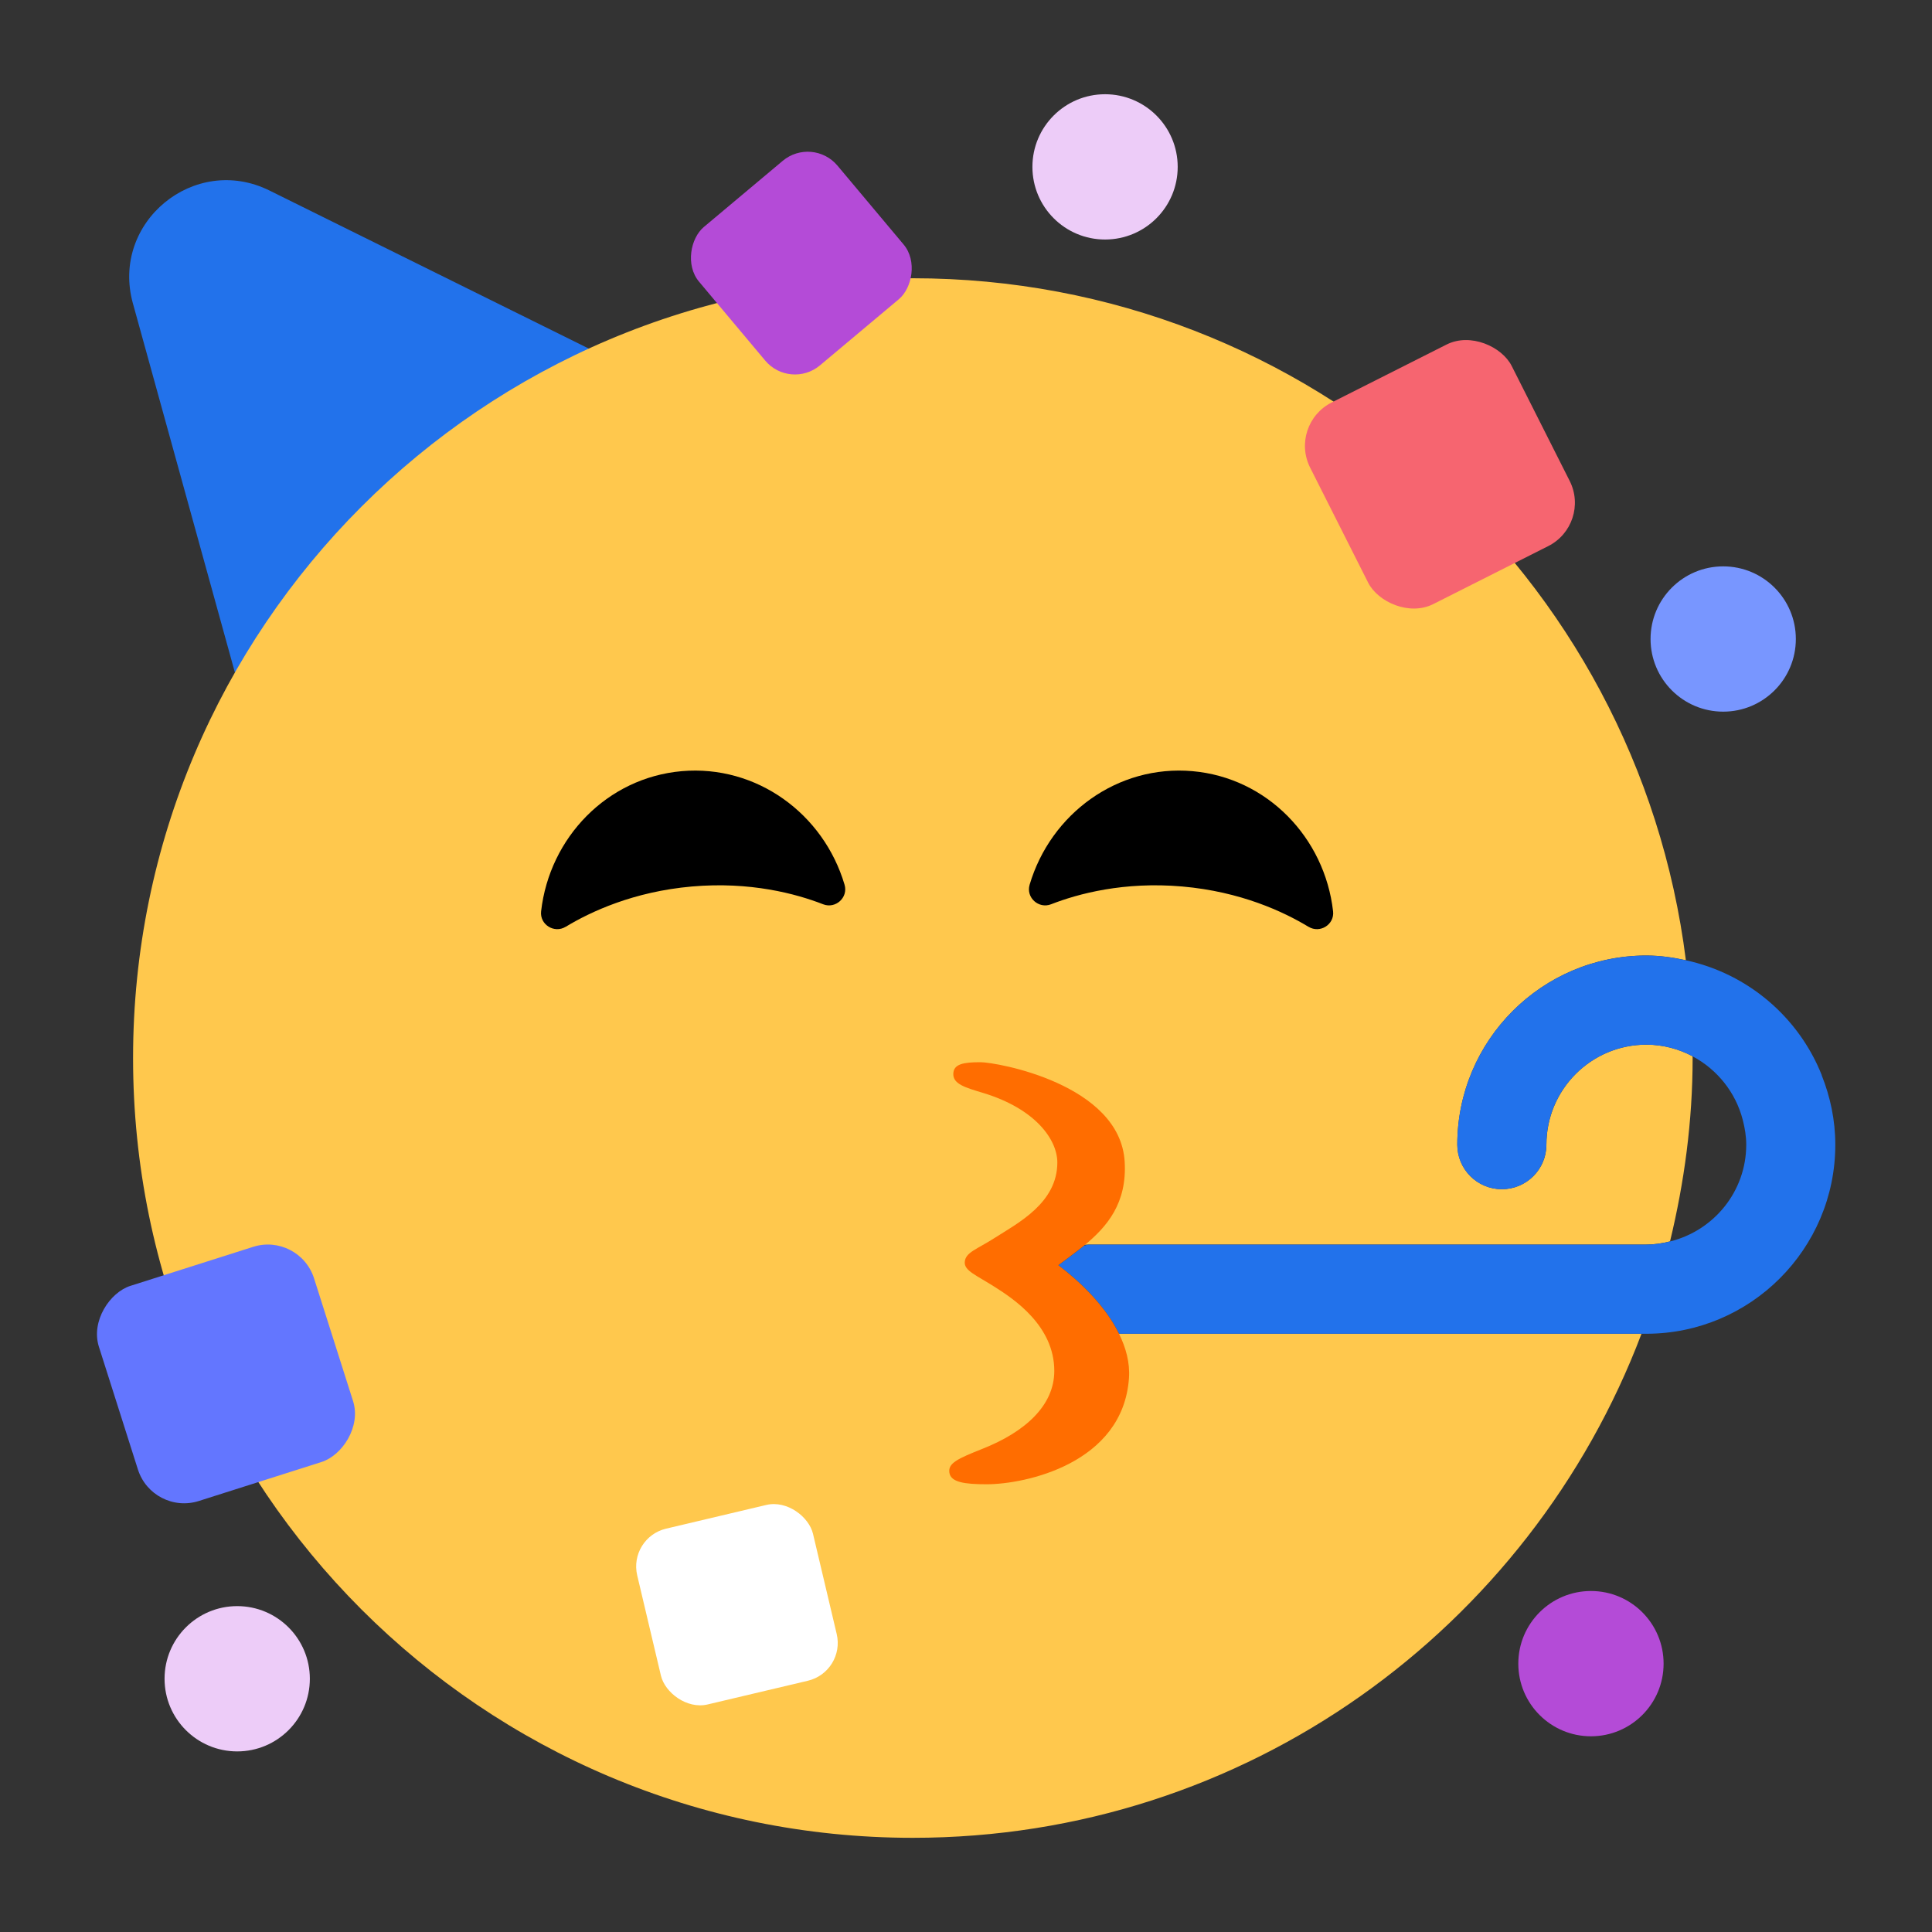 <?xml version="1.0" encoding="UTF-8"?><svg id="Layer_1" xmlns="http://www.w3.org/2000/svg" viewBox="0 0 40 40"><rect x="0" y="0" width="40" height="40" fill="#333333" stroke="none"/><g><path d="m2.751,6.279l2.809,10.165,9.469-7.822L5.578,3.944c-1.556-.77-3.29.662-2.827,2.336Z" fill="#2272eb"/><path d="m27.142,27.613h-4.595c-.51,0-.923-.413-.923-.923s.413-.923.923-.923h11.539c.17,0,.332-.026.49-.065.295-1.22.468-2.487.468-3.797,0-.013-.002-.024-.002-.037-.286-.151-.61-.24-.956-.24-1.141,0-2.069.928-2.069,2.07,0,.51-.413.923-.923.923s-.922-.413-.922-.923c0-2.159,1.756-3.915,3.914-3.915.282,0,.553.04.818.097-.998-7.958-7.775-14.119-16.004-14.119C9.983,5.761,2.755,12.989,2.755,21.906s7.228,16.144,16.144,16.144c6.904,0,12.779-4.342,15.087-10.437h-6.844Z" fill="#ffc84d"/><rect x="14.721" y="3.577" width="3.74" height="3.74" rx=".804" ry=".804" transform="translate(10.103 -10.765) rotate(50.014)" fill="#b44bd7"/><rect x="27.475" y="7.483" width="4.674" height="4.674" rx="1.004" ry="1.004" transform="translate(-1.228 14.478) rotate(-26.766)" fill="#f66570"/><rect x="13.388" y="31.354" width="3.74" height="3.74" rx=".804" ry=".804" transform="translate(-7.238 4.404) rotate(-13.308)" fill="#fff"/><rect x="2.341" y="26.109" width="4.674" height="4.674" rx="1.004" ry="1.004" transform="translate(30.371 15.37) rotate(72.366)" fill="#6376ff"/><path d="m37.718,22.261c-.477-1.2-1.53-2.103-2.815-2.38-.265-.057-.536-.097-.818-.097-2.159,0-3.914,1.756-3.914,3.915,0,.51.413.923.922.923s.923-.413.923-.923c0-1.141.928-2.07,2.069-2.07.346,0,.67.089.956.24.509.27.894.745,1.041,1.317.042.165.072.335.072.513,0,.972-.675,1.783-1.579,2.004-.158.039-.321.065-.49.065h-11.539c-.036,0-.067.017-.102.021-.176.144-.359.275-.532.406.432.326.967.829,1.256,1.419h10.916c2.159,0,3.914-1.756,3.914-3.914,0-.509-.104-.992-.282-1.438Z" fill="#2272eb"/><circle cx="22.879" cy="3.455" r="1.504" fill="#edccf8"/><circle cx="4.911" cy="34.757" r="1.504" fill="#edccf8"/><circle cx="32.939" cy="34.444" r="1.504" fill="#b44bd7"/><circle cx="35.677" cy="13.23" r="1.504" fill="#7896ff"/><path d="m21.913,26.194c.173-.131.356-.262.532-.406.478-.391.892-.879.84-1.739-.097-1.605-2.649-2.057-2.985-2.057-.345,0-.56.033-.563.243-.003.21.249.282.611.391,1.107.334,1.543.981,1.543,1.442,0,.84-.821,1.256-1.288,1.556-.379.244-.619.303-.629.51-.008.177.24.268.627.514.387.246,1.227.8,1.227,1.735,0,.722-.612,1.266-1.482,1.611-.521.207-.721.299-.69.497s.312.239.775.239c.783,0,2.818-.421,2.943-2.196.023-.322-.064-.631-.206-.921-.289-.59-.825-1.093-1.256-1.419Z" fill="#ff6d00"/><path d="m11.711,19.188c-.236.144-.539-.046-.508-.32.174-1.527,1.366-2.766,2.912-2.902,1.546-.135,2.935.878,3.371,2.352.078.265-.187.504-.444.404-.562-.219-1.511-.474-2.718-.368-1.207.106-2.097.522-2.613.835Z"/><path d="m27.092,19.188c.236.144.539-.046.508-.32-.174-1.527-1.366-2.766-2.912-2.902s-2.935.878-3.371,2.352c-.078.265.187.504.444.404.562-.219,1.511-.474,2.718-.368,1.207.106,2.097.522,2.613.835Z"/></g><rect width="40" height="40" fill="none"/></svg>
